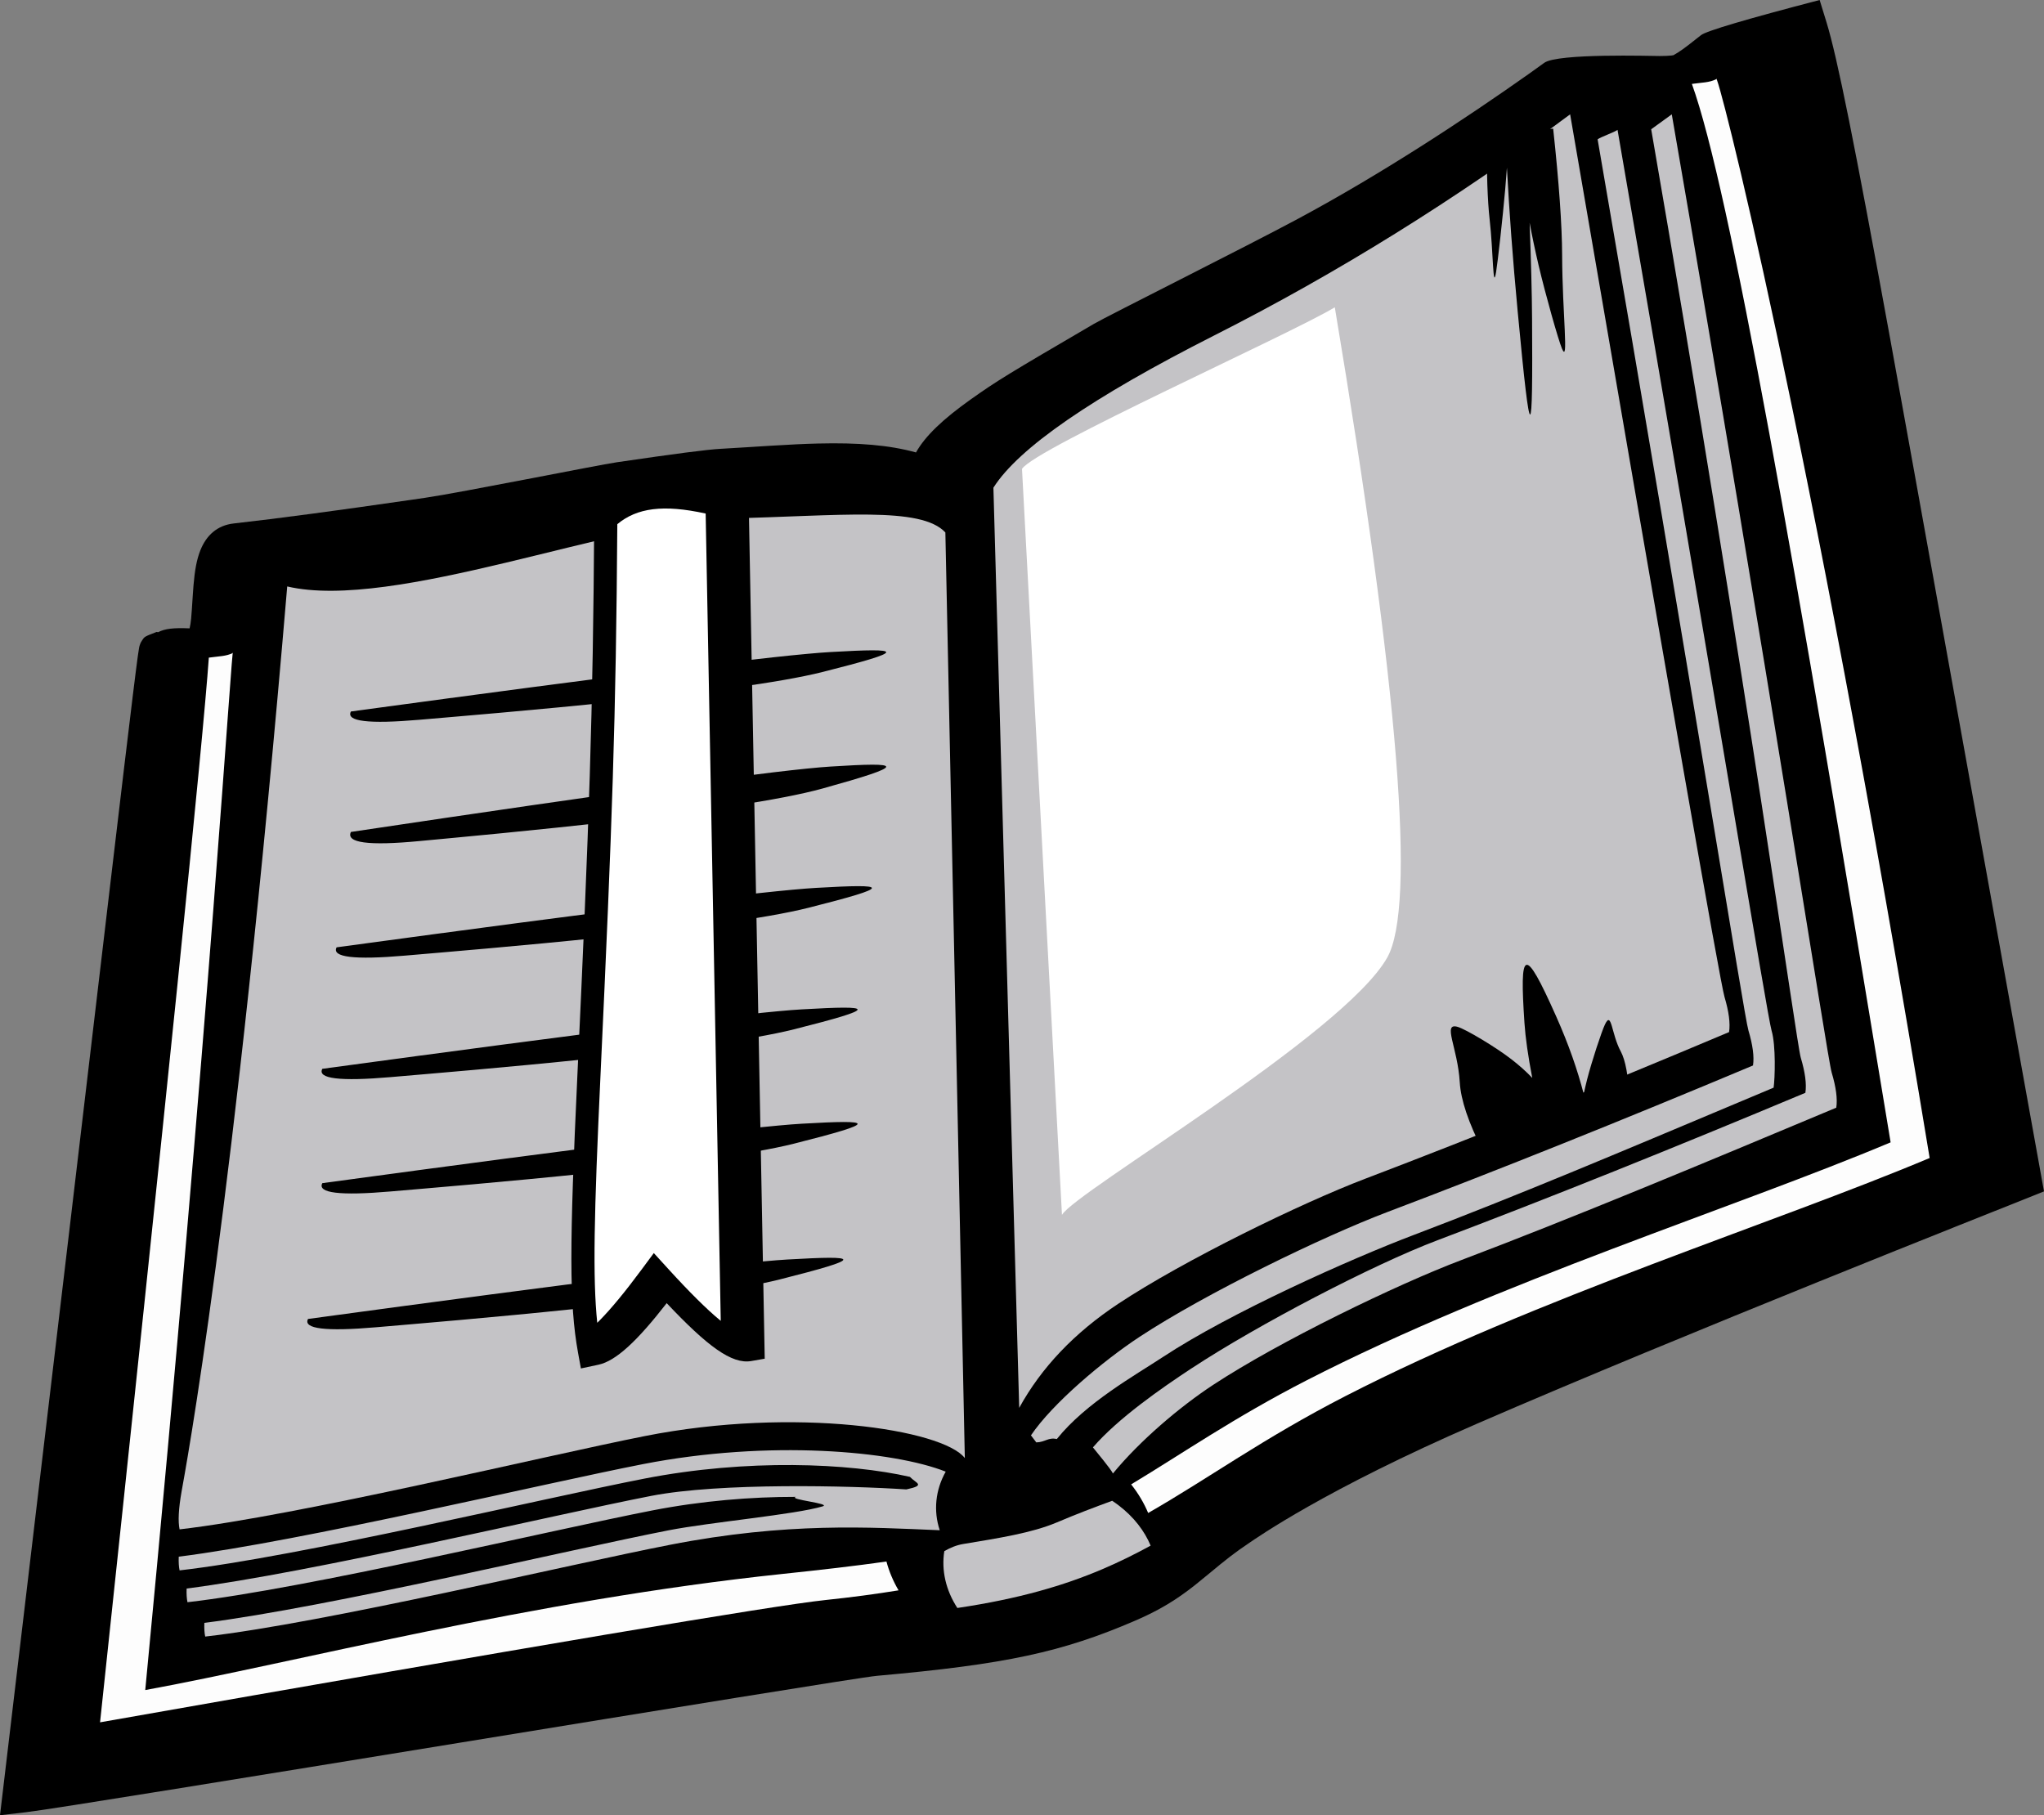 <svg viewBox="0 0 286 254" xmlns="http://www.w3.org/2000/svg">
  <rect x="0" y="0" width="286" height="254" fill="#808080" stroke="none"/>
  <g fill="none" fill-rule="evenodd">
    <path d="M254.608 0l.962 3.126c1.519 4.939 3.917 16.942 8.88 44.125 2.297 12.584 16.228 90.07 21.206 117.553L286 166.708l-1.992.8c-4.201 1.688-48.665 19.256-77.409 31.733-21.205 9.204-30.71 15.916-31.938 16.744-1.913 1.289-3.029 2.163-5.608 4.305-.834.693-1.305 1.078-1.838 1.5-2.603 2.058-4.99 3.522-8.336 4.965-10.277 4.432-18.124 6.126-36.186 7.739-4.313.385-112.007 18.273-119.072 19.088L0 254l.38-3.196c3.218-27.066 6.12-51.548 9.139-77.08 1.17-9.89 5.119-43.318 5.897-49.888 1.624-13.717 2.55-21.478 3.155-26.415.328-2.679.56-4.503.709-5.589.079-.578.137-.959.181-1.189.019-.097.037-.181.062-.271.03-.108.03-.108.117-.333.071-.162.071-.162.272-.475.325-.492.325-.492 2.002-1.138.071.012.139.024.206.036.96-.501 2.182-.632 4.409-.538.196-.868.233-1.306.439-4.528.037-.579.069-1.035.106-1.477.176-2.101.445-3.625.963-4.922.825-2.063 2.328-3.488 4.668-3.751 6.277-.703 14.335-1.787 24.807-3.304.646-.094 1.303-.189 1.972-.287 4.986-.727 24.124-4.578 26.829-4.973 8.122-1.188 12.571-1.776 14.558-1.884.066-.004.066-.004.132-.007 1.016-.056 2.045-.118 3.436-.206.384-.024 1.744-.111 1.706-.108.683-.043 1.196-.076 1.697-.106 2.738-.168 4.739-.265 6.664-.311 5.537-.133 9.907.207 13.663 1.25 1.308-2.348 3.86-4.722 7.626-7.4 3.724-2.648 5.275-3.582 17.285-10.604 1.823-1.066 21.179-10.742 28.537-14.69 11.613-6.232 23.388-13.972 32.319-20.291.722-.511 1.434-1.022 2.136-1.533 1.862-1.357 14.99-.956 16.144-.955.698.001 1.249-.023 1.645-.07.123-.015.221-.03.291-.044.942-.537 1.601-1.018 3.016-2.143.395-.314.604-.479.85-.669C238.784 4.323 244.314 2.686 254.608 0z" fill="#000" fill-rule="nonzero"/>
    <path d="M132.13 217.046c.834-.48 1.7-.841 2.644-.998 4.858-.808 9.592-1.531 13.118-3.029 2.67-1.134 5.204-2.097 7.726-3.019.306.202.607.415.9.639 2.113 1.608 3.615 3.562 4.482 5.637-2.164 1.179-4.389 2.29-6.805 3.316-5.337 2.267-11.611 4.126-20.24 5.408-1.626-2.491-2.251-5.294-1.825-7.954z" fill="#C4C3C6"/>
    <path d="M29.219 92.02c1.418-.198 2.441-.179 3.382-.659-.105-2.392-3.17 50.097-12.277 145.125 20.715-3.779 53.973-12.544 89.19-16.253 5.363-.565 10.171-1.115 14.519-1.735.368 1.382.935 2.739 1.696 4.034-3.161.516-6.569.971-10.267 1.36C108.29 224.648 74.469 230.35 14 241c9.344-87.741 14.417-137.401 15.219-148.98zM182.819 193.15c26.968-13.846 59.961-24.147 81.721-33.304-13.354-81.111-22.546-133.581-27.809-148.104 1.425-.199 2.452-.179 3.397-.66C240.023 8.684 253.023 58.924 270 162.036c-21.76 9.157-54.753 19.458-81.721 33.304-11.558 5.934-19.222 11.565-27.626 16.367-.585-1.393-1.38-2.74-2.382-4 7.272-4.383 14.413-9.354 24.548-14.558z" fill="#FDFDFD"/>
    <path d="M93.732 216.163C79.788 218.878 45.372 227.102 28.712 229c-.108-.507-.148-1.146-.118-1.916 17.419-2.201 51.115-10.251 64.973-12.955 5.789-1.129 17.735-2.201 21.532-3.347 1.328-.401-4.932-.964-3.729-1.331-6.256-.005-13.173.551-20.119 1.904-13.943 2.715-48.359 10.939-65.019 12.837-.108-.507-.148-1.146-.118-1.916 17.419-2.201 51.115-10.251 64.973-12.955 9.647-1.882 27.826-1.436 35.734-.911 2.793-.6 1.343-.852.498-1.756-8.519-1.938-22.786-2.554-37.172.248-13.943 2.715-48.359 10.939-65.019 12.837-.108-.507-.148-1.146-.118-1.916 17.419-2.201 51.115-10.251 64.973-12.955 17.593-3.432 35.007-1.853 42.344 1.057-1.439 2.548-1.743 5.481-.835 8.198-9.841-.409-21.301-1.164-37.76 2.04zm51.27-14.331l-.749-.987c3.019-4.471 10.071-10.41 15.195-13.784 9.24-6.084 25.676-14.057 34.731-17.486 15.563-5.893 32.598-12.722 51.103-20.485.187-1.219-.028-2.858-.644-4.92-.61-2.043-7.493-45.918-21.097-124.675.481-.352 2.306-.967 2.787-1.323 13.845 80.162 20.941 123.984 21.556 126.045.616 2.061.469 6.758.282 7.977-1.668.7-3.318 1.393-4.95 2.079-16.466 6.922-31.127 13.125-45.287 18.487-9.055 3.429-25.878 10.979-35.119 17.063-4.011 2.641-10.866 6.459-14.939 11.539-1.188-.274-1.64.444-2.87.468zm21.758-10.384c9.251-6.084 25.319-14.478 34.384-17.907 15.582-5.893 32.939-12.864 51.467-20.627.187-1.219-.028-2.858-.645-4.919-.611-2.042-7.307-51.158-20.928-129.908.482-.352 2.4-1.731 2.88-2.087 13.862 80.155 21.755 132.014 22.372 134.075.617 2.061.831 3.701.645 4.919-18.528 7.763-36.843 15.417-52.425 21.31-9.066 3.428-25.521 11.4-34.773 17.484-4.703 3.093-10.256 7.819-14.011 12.39-.336-.677-2.306-3.024-2.801-3.65 3.499-4.054 9.538-8.256 13.834-11.082z" fill="#C4C3C6"/>
    <path d="M135 204.027c-3.067-4.011-23.79-7.231-44.768-3.083C76.27 203.706 41.81 212.07 25.128 214c-.236-1.121-.145-2.874.273-5.259.418-2.385 7.4-39.229 14.787-126.682 14.831 3.487 46.114-9.163 61.701-9.512 15.587-.349 26.972-1.741 30.389 1.959L135 204.027z" fill="#C4C3C6"/>
    <path d="M49.1 99.557c37.856-5.15 60.216-7.923 67.079-8.318 10.295-.592 10.916-.238-1.078 2.789-11.994 3.027-45.806 5.771-56.447 6.69-7.093.612-10.278.225-9.555-1.161zM45.1 165.557c37.856-5.15 60.216-7.923 67.079-8.318 10.295-.592 10.916-.238-1.078 2.789-11.994 3.027-45.806 5.771-56.447 6.69-7.093.612-10.278.225-9.555-1.161zM47.1 132.557c37.856-5.15 60.216-7.923 67.079-8.318 10.295-.592 10.916-.238-1.078 2.789-11.994 3.027-45.806 5.771-56.447 6.69-7.093.612-10.278.225-9.555-1.161zM49.1 116.413c37.856-5.666 60.216-8.715 67.079-9.149 10.295-.651 10.916-.262-1.078 3.068-11.994 3.33-45.806 6.349-56.447 7.359-7.093.674-10.278.248-9.555-1.277zM43.1 184.557c37.856-5.15 60.216-7.923 67.079-8.318 10.295-.592 10.916-.238-1.078 2.789-11.994 3.027-45.806 5.771-56.447 6.69-7.093.612-10.278.225-9.555-1.161zM45.1 149.557c37.856-5.15 60.216-7.923 67.079-8.318 10.295-.592 10.916-.238-1.078 2.789-11.994 3.027-45.806 5.771-56.447 6.69-7.093.612-10.278.225-9.555-1.161z" fill="#000"/>
    <path d="M142.608 197L139 68.242c3.507-5.551 13.823-12.66 30.946-21.329C187.069 38.245 203.652 27.94 219.696 16c13.785 80.263 20.985 121.426 21.598 123.49.613 2.064.827 3.706.641 4.926-18.427 7.773-35.389 14.61-50.886 20.511-9.016 3.433-25.382 11.416-34.583 17.508-6.134 4.061-10.753 8.916-13.857 14.565z" fill="#C4C3C6"/>
    <path d="M194.103 133.992C188.022 144.773 150.354 166.806 148.592 170L143 65.611C144.834 62.739 180.446 46.815 186.768 43c8.945 53.474 11.39 83.805 7.336 90.992z" fill="#FFF"/>
    <path d="M204.253 151.447c-.291-4.901-2.492-8.416-.274-7.754 1.121.335 5.266 2.795 7.506 4.532 1.127.874 2.087 1.738 2.911 2.605-.59-3.068-.954-5.628-1.091-7.679-.688-10.242-.106-11.144 4.441-.92 1.77 3.982 2.973 7.467 3.852 10.851.129-.626.281-1.288.46-1.991.633-2.487 2.033-6.744 2.512-7.744.947-1.977.873 1.299 2.207 3.773.659 1.221 1.066 3.428 1.222 6.622L207.466 161c-1.995-3.901-3.066-7.086-3.212-9.553zM218.575 35.693c.036 8.333.953 15.401-.026 13.082-.495-1.172-2.302-7.546-3.27-11.669-.487-2.075-.9-4.041-1.252-5.939.205 5.44.319 9.908.341 13.405.112 17.459-.166 18.645-2.003-.897-.716-7.61-1.187-14.082-1.515-20.208-.069.974-.15 1.994-.244 3.069-.331 3.802-1.038 10.135-1.272 11.539-.462 2.778-.366-2.646-.915-7.501-.271-2.397-.411-6.302-.42-11.715L217.322 18c.818 7.6 1.236 13.497 1.254 17.693z" fill="#000"/>
    <g fill-rule="nonzero">
      <path d="M83.733 190.96l-2.453.524-.397-2.182c-1.261-6.93-1.197-15.211-.097-38.783 1.656-35.488 2.184-50.497 2.359-77.875l.005-.77.589-.571c4.416-4.287 10.434-5.081 19.349-2.794l1.646.422 2.267 121.188-1.891.329c-2.716.473-6.146-2.083-11.826-8.101-4.125 5.307-7.099 8.09-9.55 8.614z" fill="#000"/>
      <path d="M98.738 71.859l2.11 112.962c-.048-.039-.096-.078-.144-.118-1.831-1.512-4.243-3.903-7.21-7.158l-2.012-2.206-1.749 2.36c-2.283 3.08-4.219 5.425-5.793 7.024-.127.129-.251.252-.372.37-.649-6.227-.454-15.161.449-34.519 1.641-35.191 2.177-50.293 2.358-77.228 2.751-2.285 6.44-2.788 12.363-1.486z" fill="#FFF"/>
    </g>
  </g>
</svg>
